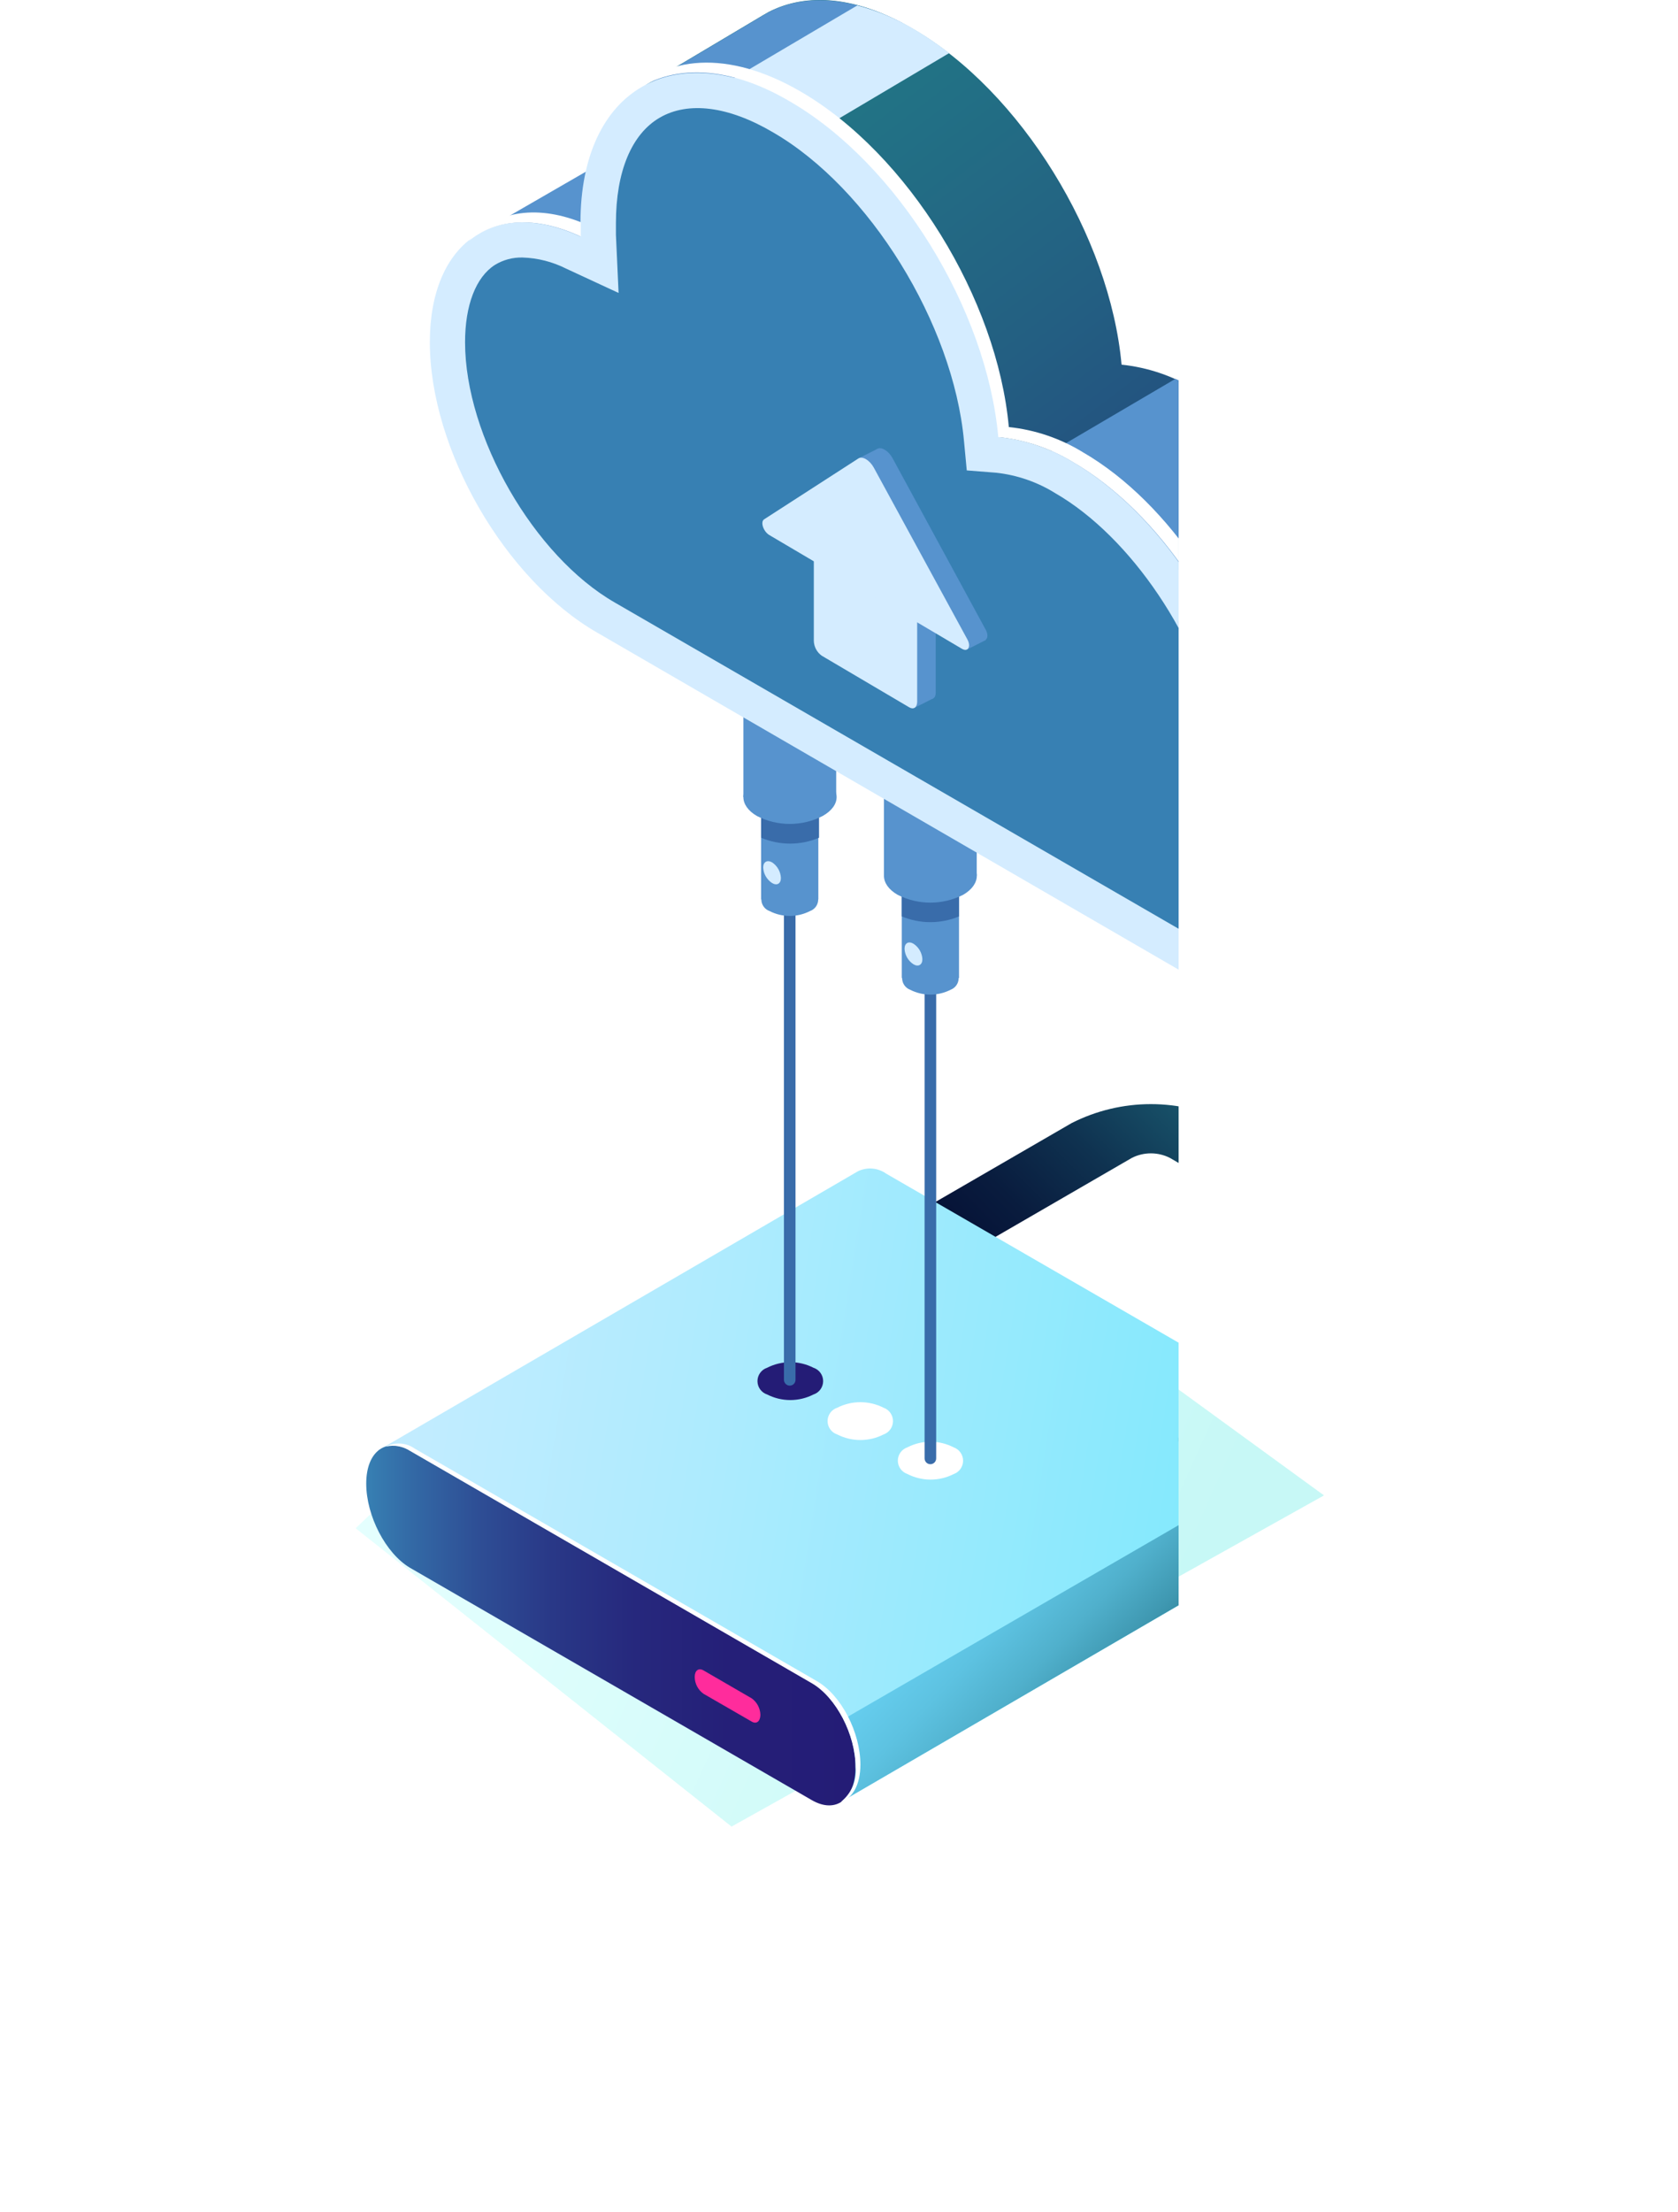 <svg width="252" height="332" viewBox="0 0 252 332" fill="none" xmlns="http://www.w3.org/2000/svg">
    <defs>
        <filter id="filter0_f" x="0.128" y="124.148" width="251.872" height="206.974"
            filterUnits="userSpaceOnUse" color-interpolation-filters="sRGB">
            <feFlood flood-opacity="0" result="BackgroundImageFix" />
            <feBlend mode="normal" in="SourceGraphic" in2="BackgroundImageFix" result="shape" />
            <feGaussianBlur stdDeviation="25" result="effect1_foregroundBlur" />
        </filter>
        <linearGradient id="paint0_linear" x1="79.529" y1="187.894" x2="180.896" y2="233.441"
            gradientUnits="userSpaceOnUse">
            <stop stop-color="#A5FFFB" />
            <stop offset="1" stop-color="#42E8E0" />
        </linearGradient>
        <linearGradient id="paint1_linear" x1="217.331" y1="151.042" x2="112.113" y2="256.003"
            gradientUnits="userSpaceOnUse">
            <stop stop-color="#42E8E0" />
            <stop offset="0.04" stop-color="#3ACBC9" />
            <stop offset="0.11" stop-color="#2D9CA4" />
            <stop offset="0.19" stop-color="#217283" />
            <stop offset="0.27" stop-color="#174F67" />
            <stop offset="0.36" stop-color="#0F3250" />
            <stop offset="0.45" stop-color="#091C3E" />
            <stop offset="0.55" stop-color="#040C32" />
            <stop offset="0.66" stop-color="#02032A" />
            <stop offset="0.82" stop-color="#010028" />
        </linearGradient>
        <linearGradient id="paint2_linear" x1="60.046" y1="211.972" x2="215.279" y2="236.502"
            gradientUnits="userSpaceOnUse">
            <stop stop-color="#C3ECFF" />
            <stop offset="0.3" stop-color="#ADEBFE" />
            <stop offset="0.93" stop-color="#75E8FC" />
            <stop offset="1" stop-color="#6EE8FC" />
        </linearGradient>
        <linearGradient id="paint3_linear" x1="175.465" y1="256.941" x2="131.234" y2="214.888"
            gradientUnits="userSpaceOnUse">
            <stop stop-color="#1F6C7E" />
            <stop offset="0.04" stop-color="#216F81" />
            <stop offset="0.08" stop-color="#2A7B8F" />
            <stop offset="0.19" stop-color="#3F98B1" />
            <stop offset="0.31" stop-color="#50B0CC" />
            <stop offset="0.44" stop-color="#5DC2E1" />
            <stop offset="0.58" stop-color="#67CFF0" />
            <stop offset="0.75" stop-color="#6CD7F9" />
            <stop offset="1" stop-color="#6ED9FC" />
        </linearGradient>
        <linearGradient id="paint4_linear" x1="55" y1="243.98" x2="128.483" y2="243.98"
            gradientUnits="userSpaceOnUse">
            <stop stop-color="#3780B3" />
            <stop offset="0.09" stop-color="#336AA6" />
            <stop offset="0.23" stop-color="#2E4E95" />
            <stop offset="0.38" stop-color="#293887" />
            <stop offset="0.55" stop-color="#26287D" />
            <stop offset="0.74" stop-color="#251F78" />
            <stop offset="1" stop-color="#241C76" />
        </linearGradient>
        <linearGradient id="paint5_linear" x1="112.074" y1="18.333" x2="212.492" y2="150.509"
            gradientUnits="userSpaceOnUse">
            <stop stop-color="#227786" />
            <stop offset="0.31" stop-color="#235F82" />
            <stop offset="0.95" stop-color="#242177" />
            <stop offset="1" stop-color="#241C76" />
        </linearGradient>
        <linearGradient id="paint6_linear" x1="1250.59" y1="6652.27" x2="12262.1" y2="6652.27"
            gradientUnits="userSpaceOnUse">
            <stop stop-color="#3780B3" />
            <stop offset="0.09" stop-color="#336AA6" />
            <stop offset="0.23" stop-color="#2E4E95" />
            <stop offset="0.38" stop-color="#293887" />
            <stop offset="0.55" stop-color="#26287D" />
            <stop offset="0.74" stop-color="#251F78" />
            <stop offset="1" stop-color="#241C76" />
        </linearGradient>
        <clipPath id="clip0">
            <rect width="177" height="271" fill="white" transform="trans(55)" />
        </clipPath>
    </defs>

    <g opacity="0.3" filter="url(#filter0_f)">
        <path
            d="M138.844 180.803L55.448 227.458L53.409 229.402L109.862 274.184L198.835 224.468L138.844 180.803Z"
            fill="url(#paint0_linear)" />
    </g>
    <g clip-path="url(#clip0)">
        <g style="mix-blend-mode:lighten">
            <path style="mix-blend-mode:lighten"
                d="M185.505 221.321L176.457 216.088L209.779 196.901C210.127 196.786 210.43 196.564 210.645 196.267C210.86 195.969 210.976 195.611 210.976 195.244C210.976 194.876 210.86 194.518 210.645 194.221C210.43 193.923 210.127 193.701 209.779 193.587L175.691 173.806C174.806 173.358 173.829 173.125 172.837 173.125C171.846 173.125 170.869 173.358 169.984 173.806L136.661 193.098L127.63 187.865L160.953 168.573C164.638 166.707 168.709 165.735 172.837 165.735C176.966 165.735 181.037 166.707 184.722 168.573L218.775 188.284C225.318 192.069 225.318 198.244 218.775 202.047L185.505 221.321Z"
                fill="url(#paint1_linear)" />
        </g>
        <path
            d="M200.035 223.624C200.035 218.792 197.094 213.158 193.475 211.065L133.095 176.178C132.484 175.742 131.768 175.478 131.022 175.414C130.275 175.349 129.525 175.487 128.849 175.812L56.74 217.746L126.465 270.372L197.477 229.049C197.697 228.948 197.907 228.825 198.104 228.683C198.789 228.043 199.319 227.254 199.654 226.378C199.989 225.501 200.119 224.559 200.035 223.624Z"
            fill="url(#paint2_linear)" />
        <path
            d="M126.465 270.372L197.477 229.049C197.697 228.948 197.907 228.825 198.103 228.683C198.794 228.039 199.327 227.245 199.662 226.362C199.997 225.478 200.124 224.53 200.035 223.589C199.987 221.162 199.392 218.777 198.295 216.612L117.312 263.482L126.465 270.372Z"
            fill="url(#paint3_linear)" />
        <path
            d="M121.923 270.215L61.56 235.328C57.941 233.183 55 227.549 55 222.699C55 217.868 57.941 215.722 61.56 217.728L121.923 252.615C125.56 254.725 128.483 260.342 128.483 265.191C128.483 270.076 125.56 272.308 121.923 270.215Z"
            fill="url(#paint4_linear)" />
        <path
            d="M122.654 252.336L62.291 217.449C61.663 217.004 60.925 216.742 60.157 216.689C59.39 216.637 58.623 216.797 57.941 217.152C58.555 217.002 59.193 216.98 59.816 217.088C60.439 217.196 61.032 217.432 61.56 217.78L121.923 252.667C125.56 254.778 128.483 260.395 128.483 265.244C128.59 266.232 128.442 267.232 128.056 268.148C127.669 269.063 127.056 269.865 126.273 270.477C128.014 269.936 129.214 267.93 129.214 264.877C129.214 260.063 126.343 254.446 122.654 252.336Z"
            fill="white" />
        <path
            d="M112.892 258.423L105.636 254.237C105.237 253.95 104.912 253.573 104.685 253.137C104.458 252.701 104.337 252.217 104.331 251.725C104.331 250.766 104.905 250.312 105.636 250.731L112.892 254.935C113.287 255.221 113.611 255.595 113.838 256.028C114.064 256.461 114.187 256.94 114.197 257.429C114.162 258.406 113.606 258.842 112.892 258.423Z"
            fill="#FF2C9C" />
        <path
            d="M122.167 209.32C122.589 209.182 122.956 208.914 123.217 208.553C123.477 208.193 123.618 207.759 123.618 207.314C123.618 206.87 123.477 206.436 123.217 206.076C122.956 205.715 122.589 205.447 122.167 205.308C121.089 204.759 119.896 204.472 118.687 204.472C117.477 204.472 116.285 204.759 115.207 205.308C114.785 205.447 114.417 205.715 114.157 206.076C113.896 206.436 113.756 206.87 113.756 207.314C113.756 207.759 113.896 208.193 114.157 208.553C114.417 208.914 114.785 209.182 115.207 209.32C116.285 209.87 117.477 210.157 118.687 210.157C119.896 210.157 121.089 209.87 122.167 209.32Z"
            fill="#241C76" />
        <path
            d="M132.694 215.321C133.108 215.174 133.466 214.902 133.719 214.543C133.972 214.184 134.108 213.755 134.108 213.315C134.108 212.875 133.972 212.446 133.719 212.087C133.466 211.727 133.108 211.456 132.694 211.309C131.615 210.762 130.423 210.477 129.214 210.477C128.005 210.477 126.813 210.762 125.734 211.309C125.312 211.447 124.945 211.716 124.684 212.076C124.423 212.436 124.283 212.87 124.283 213.315C124.283 213.76 124.423 214.193 124.684 214.554C124.945 214.914 125.312 215.182 125.734 215.321C126.812 215.871 128.004 216.157 129.214 216.157C130.424 216.157 131.616 215.871 132.694 215.321Z"
            fill="white" />
        <path
            d="M143.221 221.269C143.635 221.122 143.993 220.85 144.246 220.491C144.5 220.132 144.636 219.703 144.636 219.263C144.636 218.823 144.5 218.394 144.246 218.035C143.993 217.676 143.635 217.404 143.221 217.257C142.145 216.703 140.952 216.414 139.741 216.414C138.531 216.414 137.338 216.703 136.261 217.257C135.846 217.399 135.485 217.669 135.229 218.027C134.974 218.385 134.836 218.814 134.836 219.254C134.836 219.695 134.974 220.124 135.229 220.482C135.485 220.84 135.846 221.109 136.261 221.252C137.338 221.804 138.53 222.094 139.739 222.097C140.949 222.1 142.142 221.816 143.221 221.269Z"
            fill="white" />
        <path
            d="M118.6 207.995C118.37 207.99 118.151 207.897 117.989 207.734C117.827 207.572 117.734 207.353 117.729 207.123V119.522C117.729 119.291 117.821 119.069 117.984 118.905C118.147 118.742 118.369 118.65 118.6 118.65C118.83 118.65 119.052 118.742 119.215 118.905C119.378 119.069 119.47 119.291 119.47 119.522V207.123C119.47 207.354 119.378 207.576 119.215 207.739C119.052 207.903 118.83 207.995 118.6 207.995Z"
            fill="#396CAA" />
        <path d="M122.898 116.4H114.302V135.012H122.898V116.4Z" fill="#5793CE" />
        <path
            d="M121.645 136.756C120.705 137.237 119.664 137.488 118.609 137.488C117.553 137.488 116.512 137.237 115.572 136.756C115.212 136.629 114.9 136.393 114.679 136.081C114.458 135.768 114.339 135.395 114.339 135.012C114.339 134.629 114.458 134.255 114.679 133.943C114.9 133.63 115.212 133.394 115.572 133.267C116.512 132.787 117.553 132.536 118.609 132.536C119.664 132.536 120.705 132.787 121.645 133.267C122.005 133.394 122.317 133.63 122.538 133.943C122.759 134.255 122.878 134.629 122.878 135.012C122.878 135.395 122.759 135.768 122.538 136.081C122.317 136.393 122.005 136.629 121.645 136.756Z"
            fill="#5793CE" />
        <path d="M125.577 90.461H111.639V119.644H125.577V90.461Z" fill="#5793CE" />
        <path
            d="M114.302 119.452V125.749C115.678 126.332 117.158 126.632 118.652 126.632C120.146 126.632 121.625 126.332 123.002 125.749V119.452C121.625 118.871 120.146 118.571 118.652 118.571C117.158 118.571 115.679 118.871 114.302 119.452Z"
            fill="#396CAA" />
        <path
            d="M123.541 122.487C122.014 123.27 120.323 123.678 118.608 123.678C116.893 123.678 115.202 123.27 113.675 122.487C110.961 120.917 110.961 118.371 113.675 116.783C115.205 116.009 116.894 115.606 118.608 115.606C120.322 115.606 122.012 116.009 123.541 116.783C126.343 118.371 126.343 120.917 123.541 122.487Z"
            fill="#5793CE" />
        <path
            d="M139.724 219.787C139.493 219.787 139.272 219.695 139.109 219.531C138.946 219.368 138.854 219.146 138.854 218.914V131.314C138.854 131.083 138.946 130.861 139.109 130.697C139.272 130.534 139.493 130.442 139.724 130.442C139.955 130.442 140.176 130.534 140.339 130.697C140.502 130.861 140.594 131.083 140.594 131.314V218.914C140.594 219.146 140.502 219.368 140.339 219.531C140.176 219.695 139.955 219.787 139.724 219.787Z"
            fill="#396CAA" />
        <path d="M144.022 128.191H135.426V146.803H144.022V128.191Z" fill="#5793CE" />
        <path
            d="M142.769 148.565C141.826 149.046 140.782 149.297 139.724 149.297C138.666 149.297 137.622 149.046 136.679 148.565C136.326 148.431 136.023 148.192 135.808 147.88C135.594 147.569 135.479 147.199 135.479 146.821C135.479 146.442 135.594 146.073 135.808 145.761C136.023 145.45 136.326 145.211 136.679 145.076C137.622 144.595 138.666 144.345 139.724 144.345C140.782 144.345 141.826 144.595 142.769 145.076C143.122 145.211 143.426 145.45 143.64 145.761C143.854 146.073 143.969 146.442 143.969 146.821C143.969 147.199 143.854 147.569 143.64 147.88C143.426 148.192 143.122 148.431 142.769 148.565Z"
            fill="#5793CE" />
        <path d="M146.685 102.253H132.747V131.436H146.685V102.253Z" fill="#5793CE" />
        <path
            d="M135.426 131.261V137.558C136.788 138.128 138.249 138.422 139.724 138.422C141.2 138.422 142.661 138.128 144.022 137.558V131.261C142.663 130.683 141.201 130.385 139.724 130.385C138.247 130.385 136.786 130.683 135.426 131.261Z"
            fill="#396CAA" />
        <path
            d="M144.648 134.314C143.122 135.088 141.435 135.491 139.724 135.491C138.013 135.491 136.326 135.088 134.799 134.314C132.068 132.744 132.068 130.18 134.799 128.61C136.326 127.836 138.013 127.433 139.724 127.433C141.435 127.433 143.122 127.836 144.648 128.61C147.38 130.163 147.38 132.727 144.648 134.314Z"
            fill="#5793CE" />
        <path d="M72.192 34.887L101.982 17.688L100.903 34.887L83.763 40.12L72.192 34.887Z"
            fill="#5793CE" />
        <path d="M207.917 157.147L226.606 146.106L208.805 123.831L204.124 131.506L207.917 157.147Z"
            fill="#241C76" />
        <path
            d="M213.12 101.172C211.133 99.985 208.944 99.175 206.665 98.782C203.654 82.926 192.744 66.093 179.537 58.505C176.163 56.435 172.37 55.148 168.435 54.737C166.695 35.55 153.331 13.711 137.114 4.344C128.692 -0.593 121.123 -1.169 115.363 1.832L115.102 1.989L114.667 2.233L97.075 12.699L102.921 17.269C97.701 19.572 94.36 25.468 94.36 34.189C94.36 50.272 105.619 69.826 119.504 77.798L213.12 144.798C223.561 150.833 232 145.949 232 133.861C232 121.772 223.543 107.172 213.12 101.172Z"
            fill="url(#paint5_linear)" />
        <path
            d="M95.231 27.107L135.6 3.489C127.77 -0.61 120.688 -0.942 115.363 1.867L115.102 2.024L114.667 2.268L97.075 12.734L102.922 17.269C100.971 18.206 99.263 19.58 97.929 21.287C96.595 22.993 95.671 24.985 95.231 27.107Z"
            fill="#5793CE" />
        <path
            d="M169.845 96.671L199.252 79.35C194.572 70.799 187.784 63.593 179.537 58.418C178.51 57.825 177.518 57.319 176.527 56.865L139.045 78.879L169.845 96.671Z"
            fill="#5793CE" />
        <path
            d="M105.462 14.565L118.599 22.171L142.543 7.972C140.829 6.63 139.027 5.406 137.149 4.309C134.518 2.769 131.69 1.595 128.744 0.82L105.462 14.565Z"
            fill="#D4ECFF" />
        <path
            d="M195.946 74.239L172.438 88.194L180.616 97.334L201.966 84.688C200.266 81.036 198.251 77.54 195.946 74.239Z"
            fill="#D4ECFF" />
        <path
            d="M194.641 112.039C192.655 110.85 190.466 110.039 188.185 109.649C185.192 93.793 174.178 76.96 161.145 69.373C157.769 67.305 153.977 66.018 150.043 65.605C148.303 46.417 134.922 24.578 118.722 15.211C101.286 5.233 87.174 13.309 87.174 33.439C87.174 34.119 87.174 34.817 87.174 35.515C74.454 29.602 64.553 36.265 64.553 51.371C64.553 67.454 75.829 87.008 89.715 94.979L194.641 155.769C205.081 161.805 213.538 156.921 213.538 144.832C213.538 132.744 205.081 118.074 194.641 112.039Z"
            fill="#D4ECFF" />
        <path
            d="M87.226 35.515C87.226 34.817 87.226 34.119 87.226 33.439V33.352C80.266 30.613 74.158 31.817 70.365 36.212C74.436 32.811 80.422 32.34 87.226 35.515Z"
            fill="white" />
        <path
            d="M196.189 110.539C194.202 109.352 192.013 108.542 189.734 108.149C186.723 92.293 175.726 75.46 162.606 67.872C159.232 65.802 155.439 64.515 151.504 64.104C149.764 44.917 136.383 23.078 120.183 13.711C109.342 7.431 99.772 8.251 94.082 14.618C99.859 9.664 108.699 9.385 118.6 15.211C134.782 24.578 148.181 46.399 149.921 65.605C153.897 66 157.733 67.288 161.144 69.372C174.247 76.96 185.262 93.793 188.255 109.649C190.535 110.039 192.724 110.85 194.71 112.039C205.151 118.074 213.608 132.761 213.608 144.832C213.791 148.44 212.728 152.001 210.597 154.915C213.346 152.734 215.087 148.774 215.087 143.332C215.087 131.261 206.612 116.574 196.189 110.539Z"
            fill="white" />
        <path
            d="M84.999 40.312L92.899 43.975L92.499 35.253C92.499 34.648 92.499 34.067 92.499 33.509C92.499 25.747 94.848 20.112 99.093 17.653C103.339 15.193 109.377 15.909 116.094 19.868C130.536 28.224 143.135 48.562 144.77 66.18L145.188 70.611L149.608 70.96C152.757 71.306 155.789 72.355 158.482 74.03C169.845 80.588 180.285 96.026 183.017 110.626L183.713 114.289L187.367 114.865C189.01 115.153 190.585 115.745 192.013 116.609C200.818 121.72 208.265 134.645 208.265 144.78C208.265 148.6 207.204 151.408 205.359 152.473C203.515 153.537 200.574 153.048 197.286 151.147L92.359 90.461C80.179 83.484 69.843 65.5 69.843 51.371C69.843 45.824 71.461 41.603 74.315 39.771C75.57 39.002 77.02 38.614 78.491 38.655C80.754 38.729 82.975 39.294 84.999 40.312Z"
            fill="url(#paint6_linear)" />
        <path d="M137.375 106.23L140.142 104.835L137.427 102.759L137.375 106.23Z" fill="#5793CE" />
        <path d="M129.058 68.744L131.755 67.384L131.79 68.797L129.058 68.744Z" fill="#5793CE" />
        <path d="M145.275 97.474L148.076 96.061L142.682 90.915L145.275 97.474Z"
            fill="#5793CE" />
        <path
            d="M139.341 104.748L126.221 97.003C125.864 96.755 125.569 96.428 125.361 96.046C125.152 95.665 125.036 95.24 125.021 94.805V79.594L140.525 88.752V103.963C140.542 104.782 140.003 105.149 139.341 104.748Z"
            fill="#5793CE" />
        <path
            d="M131.72 67.401L117.643 76.524C117.034 76.925 117.521 78.356 118.426 78.896L132.886 87.444L147.224 95.939C148.129 96.479 148.633 95.607 148.024 94.508L134.034 68.762C133.425 67.645 132.329 67 131.72 67.401Z"
            fill="#5793CE" />
        <path
            d="M136.522 106.16L123.419 98.433C123.062 98.182 122.767 97.851 122.559 97.467C122.351 97.083 122.234 96.655 122.219 96.218V81.007L137.74 90.165V105.375C137.723 106.213 137.183 106.562 136.522 106.16Z"
            fill="#D4ECFF" />
        <path
            d="M128.918 68.814L114.754 77.954C114.162 78.338 114.632 79.786 115.555 80.327L130.015 88.856L144.457 97.386C145.379 97.927 145.867 97.055 145.275 95.973L131.215 70.175C130.606 69.076 129.527 68.43 128.918 68.814Z"
            fill="#D4ECFF" />
        <path
            d="M117.277 131.785C117.277 132.639 116.685 132.988 115.955 132.552C115.564 132.299 115.239 131.957 115.006 131.554C114.773 131.15 114.639 130.698 114.615 130.232C114.615 129.377 115.206 129.029 115.955 129.447C116.342 129.706 116.664 130.052 116.893 130.458C117.123 130.864 117.254 131.319 117.277 131.785Z"
            fill="#D4ECFF" />
        <path
            d="M138.523 143.978C138.523 144.832 137.914 145.181 137.184 144.745C136.792 144.493 136.467 144.151 136.234 143.748C136.001 143.344 135.867 142.891 135.844 142.425C135.844 141.57 136.435 141.222 137.184 141.658C137.573 141.912 137.897 142.254 138.13 142.657C138.363 143.06 138.498 143.513 138.523 143.978Z"
            fill="#D4ECFF" />
    </g>

</svg>
